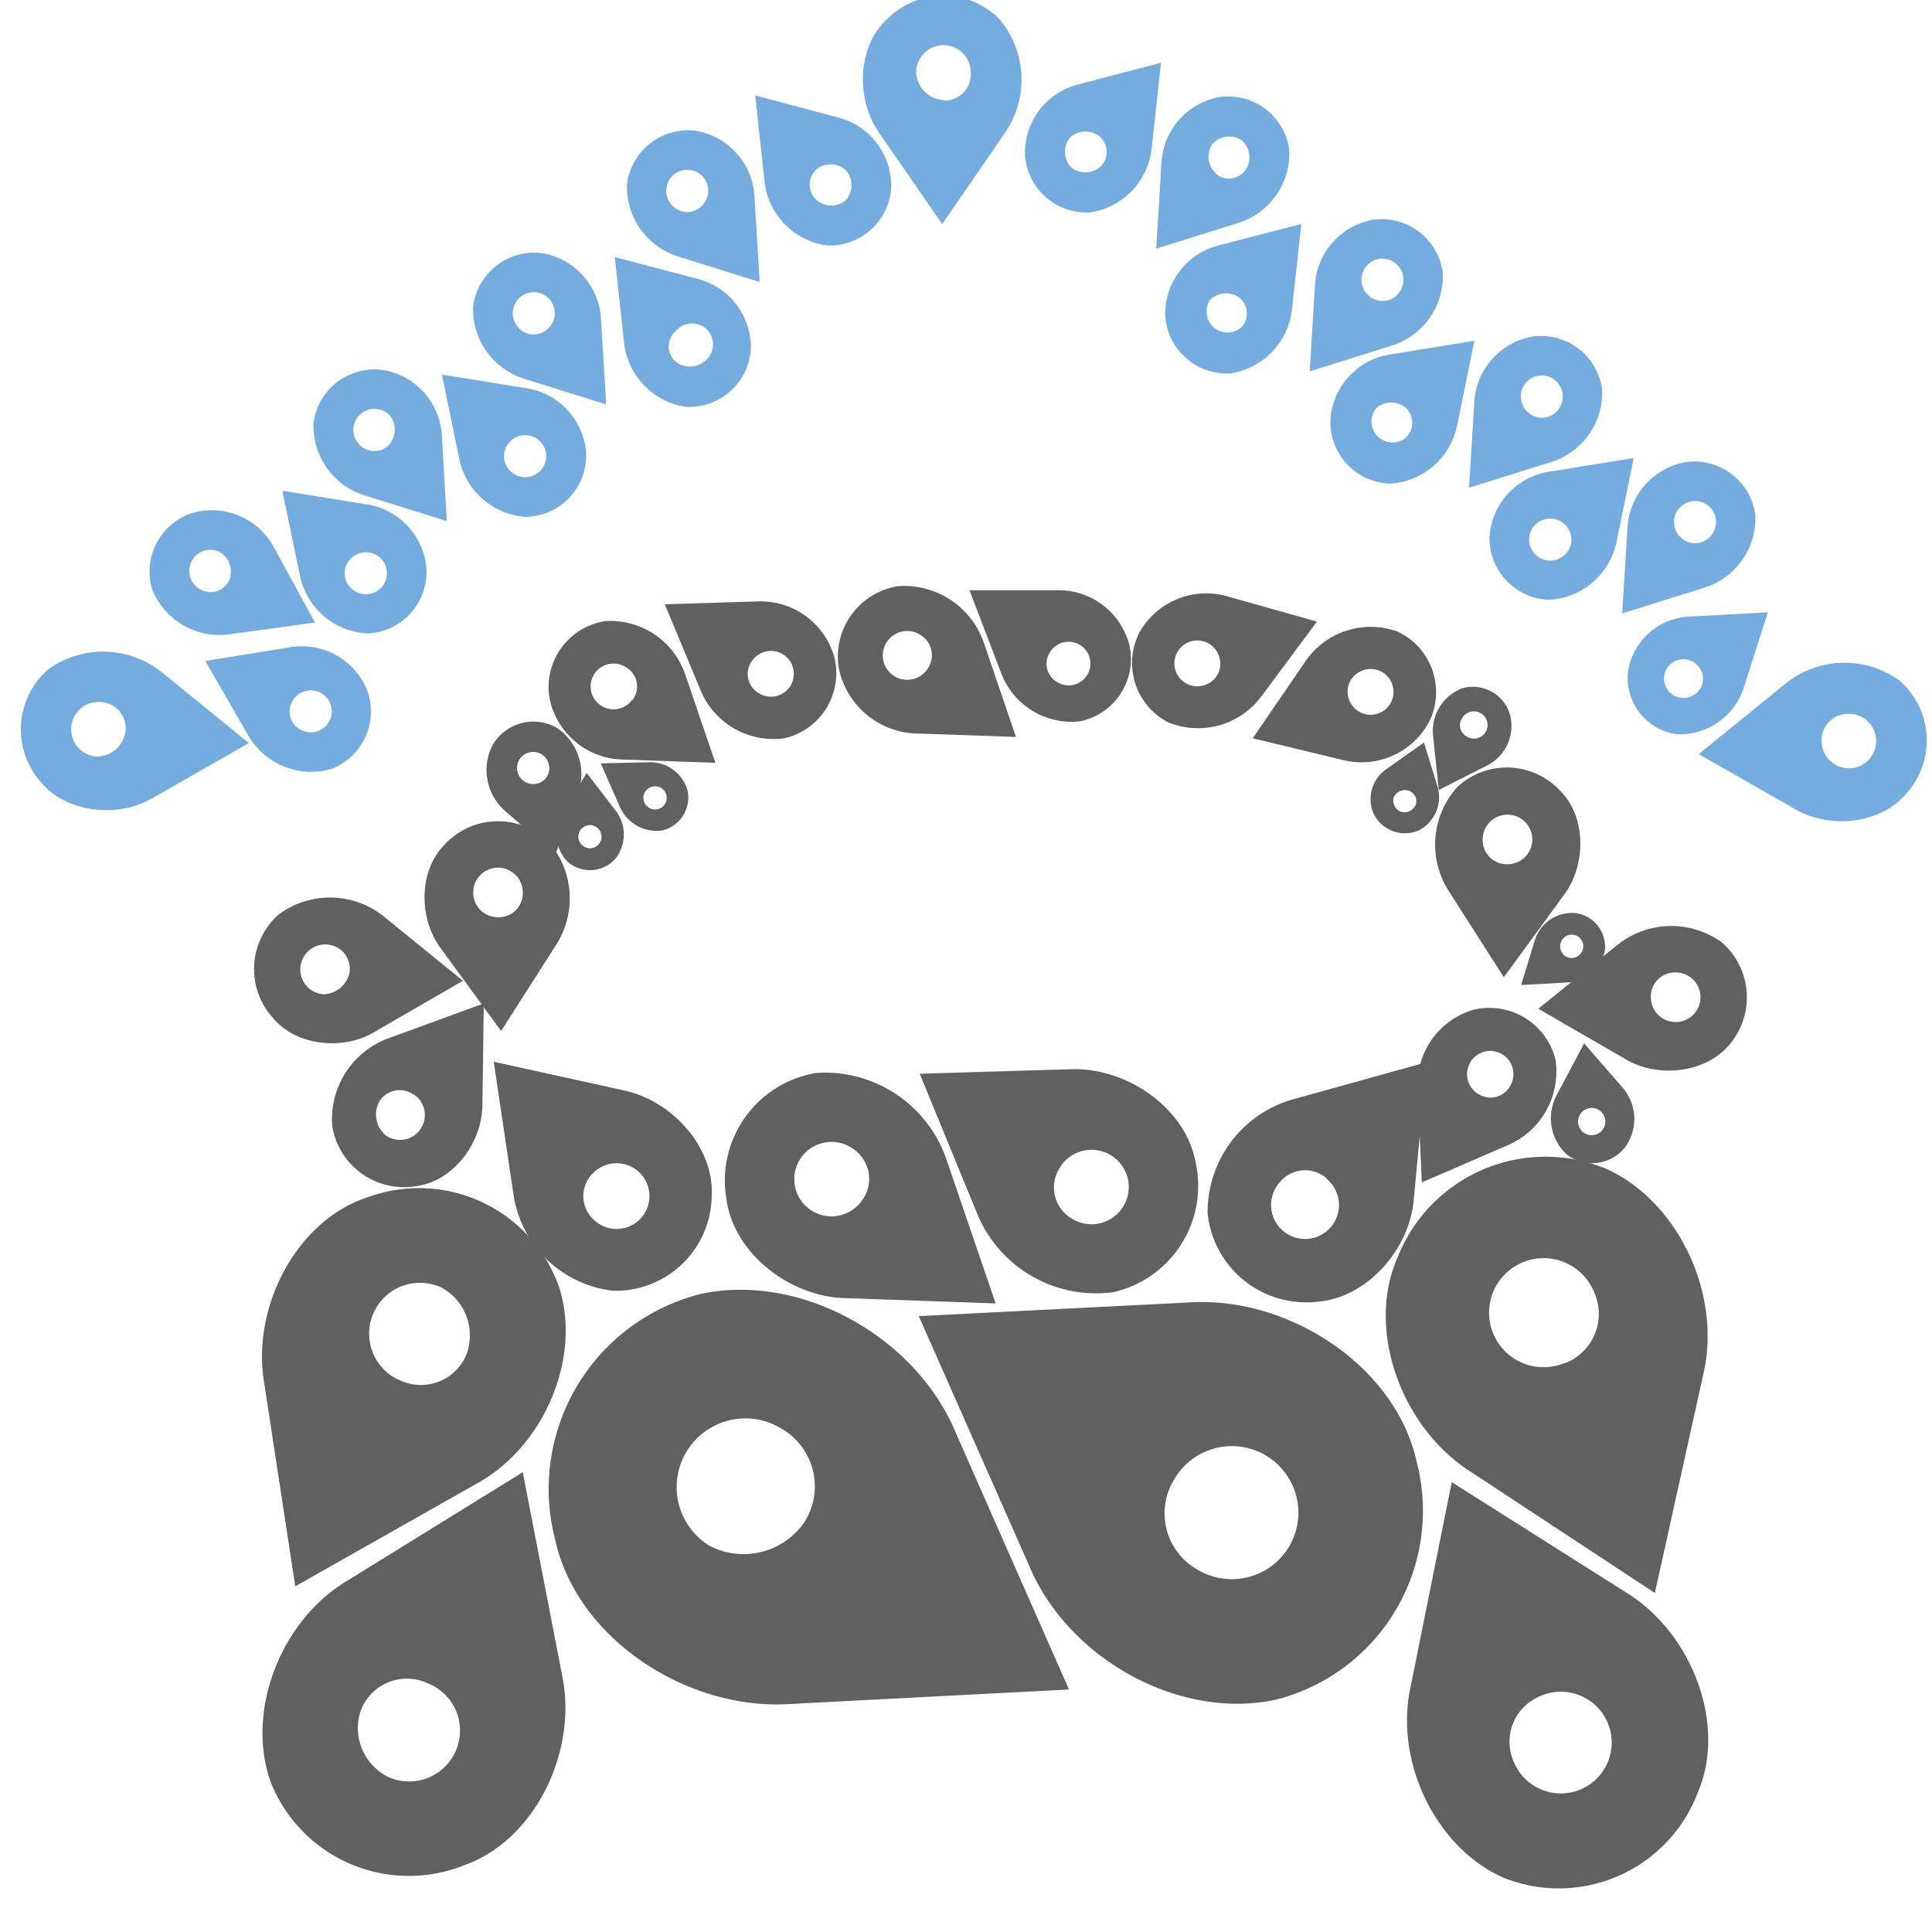 <svg id="Capa_1" data-name="Capa 1" xmlns="http://www.w3.org/2000/svg" viewBox="0 0 141.73 141.73">
    <defs>
        <style>.cls-1{fill:#606060;}.cls-2{fill:#74acdf;}</style>
    </defs>
    <title>park_g</title>
    <path id="_Trazado_compuesto_" data-name="&lt;Trazado compuesto&gt;" class="cls-1"
          d="M41,94.37h0a10.91,10.91,0,0,0-14-6.55h0c-5.23,1.68-8.57,8.06-7.62,13.62l2.28,14.93,13.25-7.5C39.9,106.18,42.7,99.6,41,94.37Zm-11.78,6.84a3.73,3.73,0,1,1,3.18-6.75,4,4,0,0,1,1.78,5A3.62,3.62,0,0,1,29.24,101.21Z"/>
    <path id="_Trazado_compuesto_2" data-name="&lt;Trazado compuesto&gt;" class="cls-1"
          d="M19.88,130.79h0a10.91,10.91,0,0,0,14.28,6h0c5.16-1.89,8.24-8.4,7.07-13.92L38.35,108l-12.94,8C20.53,118.95,18,125.63,19.88,130.79Zm11.49-7.31a3.73,3.73,0,1,1-2.9,6.87,4,4,0,0,1-2-4.88A3.62,3.62,0,0,1,31.37,123.48Z"/>
    <path id="_Trazado_compuesto_3" data-name="&lt;Trazado compuesto&gt;" class="cls-1"
          d="M117.8,85.73h0a11.66,11.66,0,0,0-15.25,6.45h0c-2.4,5.36.27,12.58,5.36,15.8l13.49,8.88,3.52-15.9C126.38,95.07,123.16,88.13,117.8,85.73Zm-3,14.25a4,4,0,1,1,2.13-5.22A3.87,3.87,0,0,1,114.81,100Z"/>
    <path id="_Trazado_compuesto_4" data-name="&lt;Trazado compuesto&gt;" class="cls-1"
          d="M45,94.69h0a7.05,7.05,0,0,0,7.21-6.94h0c.2-3.55-2.87-7-6.45-7.76l-9.54-2.1,1.45,9.74A8.33,8.33,0,0,0,45,94.69ZM43.57,86a2.41,2.41,0,1,1-.08,3.41A2.34,2.34,0,0,1,43.57,86Z"/>
    <path id="_Trazado_compuesto_5" data-name="&lt;Trazado compuesto&gt;" class="cls-1"
          d="M59.89,78.71h0a8,8,0,0,0-6.61,9.19h0c.5,4,4.63,7.25,8.76,7.33l11,.39-3.6-10.54A9.43,9.43,0,0,0,59.89,78.71Zm3.32,9.39a2.73,2.73,0,1,1-.61-3.81A2.65,2.65,0,0,1,63.21,88.1Z"/>
    <path id="_Trazado_compuesto_6" data-name="&lt;Trazado compuesto&gt;" class="cls-1"
          d="M81.69,94.79h0a8,8,0,0,0,6-9.61h0c-.76-3.94-5.1-6.93-9.22-6.74l-11,.33L71.7,89.07A9.43,9.43,0,0,0,81.69,94.79Zm-3.93-9.16a2.73,2.73,0,1,1,.86,3.76A2.65,2.65,0,0,1,77.76,85.64Z"/>
    <path id="_Trazado_compuesto_7" data-name="&lt;Trazado compuesto&gt;" class="cls-1"
          d="M88.59,89h0a7.27,7.27,0,0,0,8,6.5h0c3.65-.25,6.85-3.83,7.13-7.58l.94-10-9.79,2.72A8.6,8.6,0,0,0,88.59,89Zm8.72-2.53a2.49,2.49,0,1,1-3.5.35A2.41,2.41,0,0,1,97.31,86.43Z"/>
    <path id="_Trazado_compuesto_8" data-name="&lt;Trazado compuesto&gt;" class="cls-1"
          d="M24.38,82.66h0A5.34,5.34,0,0,0,30.62,87h0c2.66-.39,4.78-3.2,4.77-6l.1-7.39-7,2.56A6.31,6.31,0,0,0,24.38,82.66Zm6-2.36a1.82,1.82,0,1,1-2.07,3,2,2,0,0,1-.46-2.54A1.77,1.77,0,0,1,30.36,80.31Z"/>
    <path id="_Trazado_compuesto_9" data-name="&lt;Trazado compuesto&gt;" class="cls-1"
          d="M20.44,67.09h0A5.34,5.34,0,0,0,20,74.65h0c1.7,2.08,5.2,2.47,7.56,1l6.4-3.7-5.78-4.7A6.31,6.31,0,0,0,20.44,67.09Zm5.22,4.15a2,2,0,0,1-1.94,1.7A1.82,1.82,0,0,1,24,69.29,1.77,1.77,0,0,1,25.65,71.23Z"/>
    <path id="_Trazado_compuesto_10" data-name="&lt;Trazado compuesto&gt;" class="cls-1"
          d="M40.15,61.65h0a5.34,5.34,0,0,0-7.57.35h0c-1.88,1.92-1.88,5.44-.2,7.63l4.38,6,4-6.26A6.31,6.31,0,0,0,40.15,61.65Zm-3.54,5.64a1.82,1.82,0,1,1,1.74-1.9A1.77,1.77,0,0,1,36.61,67.29Z"/>
    <path id="_Trazado_compuesto_11" data-name="&lt;Trazado compuesto&gt;" class="cls-1"
          d="M118.63,69.34,112.85,74l6.4,3.7c2.36,1.42,5.86,1,7.56-1h0a5.34,5.34,0,0,0-.49-7.56h0A6.31,6.31,0,0,0,118.63,69.34Zm4.18,2a1.82,1.82,0,1,1-1.7,1.94A1.77,1.77,0,0,1,122.81,71.34Z"/>
    <path id="_Trazado_compuesto_12" data-name="&lt;Trazado compuesto&gt;" class="cls-1"
          d="M114.11,77.73h0a5,5,0,0,0-6-3.66h0A5.7,5.7,0,0,0,104,79.86l.3,6.88L110.63,84A5.87,5.87,0,0,0,114.11,77.73Zm-5.67,2.52a1.7,1.7,0,1,1,2.33-.56A1.65,1.65,0,0,1,108.44,80.25Z"/>
    <path id="_Trazado_compuesto_13" data-name="&lt;Trazado compuesto&gt;" class="cls-1"
          d="M114.92,84.68h0a3.07,3.07,0,0,0,4.32-.55h0a3.52,3.52,0,0,0-.24-4.38l-2.79-3.21-2,3.77A3.62,3.62,0,0,0,114.92,84.68Zm1.77-3.4a1,1,0,1,1-.91,1.17A1,1,0,0,1,116.69,81.28Z"/>
    <path id="_Trazado_compuesto_14" data-name="&lt;Trazado compuesto&gt;" class="cls-1"
          d="M40.86,53.4h0a3.46,3.46,0,0,0-4.74,1.29h0a4,4,0,0,0,1,4.86l3.62,3.15,1.67-4.54A4.09,4.09,0,0,0,40.86,53.4Zm-1.45,4.08A1.18,1.18,0,1,1,40.24,56,1.15,1.15,0,0,1,39.41,57.48Z"/>
    <path id="_Trazado_compuesto_15" data-name="&lt;Trazado compuesto&gt;" class="cls-1"
          d="M41.62,63.2h0A2.49,2.49,0,0,0,45.14,63h0a2.86,2.86,0,0,0,0-3.56l-2.1-2.73-1.82,3A2.94,2.94,0,0,0,41.62,63.2Zm1.6-2.67a.85.85,0,1,1-.79.9A.83.83,0,0,1,43.21,60.54Z"/>
    <path id="_Trazado_compuesto_16" data-name="&lt;Trazado compuesto&gt;" class="cls-1"
          d="M117.73,69.74h0a2.49,2.49,0,0,0-2.2-2.76h0a2.86,2.86,0,0,0-2.94,2l-1,3.28,3.47-.19A2.94,2.94,0,0,0,117.73,69.74Zm-3.1.2a.85.85,0,1,1,1.2.14A.83.83,0,0,1,114.63,69.95Z"/>
    <path id="_Trazado_compuesto_17" data-name="&lt;Trazado compuesto&gt;" class="cls-1"
          d="M48.61,60.92h0a2.49,2.49,0,0,0,1.81-3h0a2.86,2.86,0,0,0-2.92-2L44.07,56l1.4,3.18A2.94,2.94,0,0,0,48.61,60.92Zm-1.28-2.83a.85.85,0,1,1,.29,1.17A.83.83,0,0,1,47.33,58.09Z"/>
    <path id="_Trazado_compuesto_18" data-name="&lt;Trazado compuesto&gt;" class="cls-1"
          d="M51.42,94.92h0a14.75,14.75,0,0,0-10.7,18h0c1.56,7.26,9.69,12.61,17.3,12.08l20.4-1.06L70.11,105.1C67.16,98,58.68,93.36,51.42,94.92ZM59,111.68a5.42,5.42,0,0,1-6.91,1.74,5,5,0,0,1,5.18-8.65A4.89,4.89,0,0,1,59,111.68Z"/>
    <path id="_Trazado_compuesto_19" data-name="&lt;Trazado compuesto&gt;" class="cls-1"
          d="M93.58,124.69h0a14.29,14.29,0,0,0,10.35-17.44h0c-1.52-7-9.4-12.21-16.77-11.7l-19.76,1,8.07,18.24C78.33,121.71,86.55,126.21,93.58,124.69Zm-7.4-16.23a4.88,4.88,0,1,1,1.69,6.7A4.74,4.74,0,0,1,86.18,108.46Z"/>
    <path id="_Trazado_compuesto_20" data-name="&lt;Trazado compuesto&gt;" class="cls-1"
          d="M65.87,43h0a5.24,5.24,0,0,0-4.34,6h0a6,6,0,0,0,5.75,4.81l7.25.25-2.36-6.92A6.19,6.19,0,0,0,65.87,43ZM68,49.13a1.79,1.79,0,1,1-.4-2.5A1.74,1.74,0,0,1,68,49.13Z"/>
    <path id="_Trazado_compuesto_21" data-name="&lt;Trazado compuesto&gt;" class="cls-1"
          d="M79.19,52.92h0a4.67,4.67,0,0,0,3.68-5.52h0a5.36,5.36,0,0,0-5.28-4.1H71.12l2.33,6.09A5.52,5.52,0,0,0,79.19,52.92Zm-2.14-5.11A1.6,1.6,0,1,1,77.49,50,1.55,1.55,0,0,1,77.05,47.81Z"/>
    <path id="_Trazado_compuesto_22" data-name="&lt;Trazado compuesto&gt;" class="cls-1"
          d="M44.37,45.57h0a4.9,4.9,0,0,0-4.06,5.65h0a5.62,5.62,0,0,0,5.38,4.5l6.79.24-2.21-6.48A5.79,5.79,0,0,0,44.37,45.57Zm2,5.77A1.68,1.68,0,1,1,46,49,1.63,1.63,0,0,1,46.41,51.34Z"/>
    <path id="_Trazado_compuesto_23" data-name="&lt;Trazado compuesto&gt;" class="cls-1"
          d="M57.54,54.16h0a4.9,4.9,0,0,0,3.68-5.9h0a5.62,5.62,0,0,0-5.66-4.14l-6.79.21,2.63,6.32A5.79,5.79,0,0,0,57.54,54.16Zm-2.41-5.62a1.68,1.68,0,1,1,.53,2.31A1.63,1.63,0,0,1,55.13,48.53Z"/>
    <path id="_Trazado_compuesto_24" data-name="&lt;Trazado compuesto&gt;" class="cls-2"
          d="M3.52,49.12h0A5.82,5.82,0,0,0,3,57.37H3c1.85,2.27,5.68,2.69,8.26,1.14l7-4-6.31-5.13A6.88,6.88,0,0,0,3.52,49.12Zm5.69,4.52A2.14,2.14,0,0,1,7.09,55.5a2,2,0,0,1,.27-4A1.93,1.93,0,0,1,9.21,53.65Z"/>
    <path id="_Trazado_compuesto_25" data-name="&lt;Trazado compuesto&gt;" class="cls-2"
          d="M73.26,1.34h0A5.82,5.82,0,0,0,65,1.48h0c-2.12,2-2.23,5.87-.47,8.32l4.59,6.64,4.61-6.7A6.88,6.88,0,0,0,73.26,1.34Zm-4.05,6a2.14,2.14,0,0,1-2-2,2,2,0,0,1,4-.05A1.93,1.93,0,0,1,69.2,7.38Z"/>
    <path id="_Trazado_compuesto_26" data-name="&lt;Trazado compuesto&gt;" class="cls-2"
          d="M130.93,50.19l-6.31,5.13,7,4c2.58,1.55,6.4,1.13,8.26-1.14h0a5.82,5.82,0,0,0-.53-8.25h0A6.88,6.88,0,0,0,130.93,50.19Zm4.56,2.18a2,2,0,1,1-1.85,2.12A1.93,1.93,0,0,1,135.49,52.37Z"/>
    <path id="_Trazado_compuesto_27" data-name="&lt;Trazado compuesto&gt;" class="cls-2"
          d="M24.28,56.42h0a4.52,4.52,0,0,0,2.63-5.85h0a5.18,5.18,0,0,0-5.68-3.08l-6.17,1L18.24,54A5.34,5.34,0,0,0,24.28,56.42Zm-2.9-4.84a1.54,1.54,0,1,1,.77,2A1.5,1.5,0,0,1,21.38,51.58Z"/>
    <path id="_Trazado_compuesto_28" data-name="&lt;Trazado compuesto&gt;" class="cls-2"
          d="M16.86,46.53l6.25-.86-3-5.49a5.18,5.18,0,0,0-5.93-2.57h0a4.52,4.52,0,0,0-3,5.68h0A5.34,5.34,0,0,0,16.86,46.53Zm-2.14-3.28a1.54,1.54,0,0,1,1.42-2.74,1.66,1.66,0,0,1,.66,2.08A1.5,1.5,0,0,1,14.72,43.25Z"/>
    <path id="_Trazado_compuesto_29" data-name="&lt;Trazado compuesto&gt;" class="cls-2"
          d="M26.92,46.47h0a4.52,4.52,0,0,0,4.37-4.69h0A5.18,5.18,0,0,0,26.89,37l-6.18-1L22,42.22A5.34,5.34,0,0,0,26.92,46.47ZM25.72,41a1.54,1.54,0,1,1,.07,2.18A1.5,1.5,0,0,1,25.72,41Z"/>
    <path id="_Trazado_compuesto_30" data-name="&lt;Trazado compuesto&gt;" class="cls-2"
          d="M26.78,36.35l6,1.88L32.42,32a5.18,5.18,0,0,0-4.27-4.85h0A4.52,4.52,0,0,0,23,31h0A5.34,5.34,0,0,0,26.78,36.35Zm-.54-3.88a1.54,1.54,0,0,1,2.45-1.87,1.66,1.66,0,0,1-.29,2.16A1.5,1.5,0,0,1,26.24,32.46Z"/>
    <path id="_Trazado_compuesto_31" data-name="&lt;Trazado compuesto&gt;" class="cls-2"
          d="M38.61,37.92h0A4.52,4.52,0,0,0,43,33.22h0a5.18,5.18,0,0,0-4.4-4.74l-6.18-1,1.27,6.18A5.34,5.34,0,0,0,38.61,37.92Zm-1.2-5.51a1.54,1.54,0,1,1,.07,2.18A1.5,1.5,0,0,1,37.41,32.41Z"/>
    <path id="_Trazado_compuesto_32" data-name="&lt;Trazado compuesto&gt;" class="cls-2"
          d="M38.47,27.79l6,1.88-.38-6.24a5.18,5.18,0,0,0-4.27-4.85h0a4.52,4.52,0,0,0-5.11,3.88h0A5.34,5.34,0,0,0,38.47,27.79Zm-.54-3.88a1.54,1.54,0,1,1,2.16.29A1.5,1.5,0,0,1,37.93,23.91Z"/>
    <path id="_Trazado_compuesto_33" data-name="&lt;Trazado compuesto&gt;" class="cls-2"
          d="M50.29,29.84h0a4.52,4.52,0,0,0,4.79-4.26h0a5.18,5.18,0,0,0-3.93-5.13l-6.05-1.59.68,6.27A5.34,5.34,0,0,0,50.29,29.84Zm-.67-5.6a1.54,1.54,0,1,1,2,2.31,1.66,1.66,0,0,1-2.18-.14A1.5,1.5,0,0,1,49.62,24.24Z"/>
    <path id="_Trazado_compuesto_34" data-name="&lt;Trazado compuesto&gt;" class="cls-2"
          d="M60.59,18h0a4.52,4.52,0,0,0,4.79-4.26h0a5.18,5.18,0,0,0-3.93-5.13L55.4,7l.68,6.27A5.34,5.34,0,0,0,60.59,18Zm-.67-5.6a1.66,1.66,0,0,1,2.18.14A1.66,1.66,0,0,1,62,14.73a1.66,1.66,0,0,1-2.18-.14A1.5,1.5,0,0,1,59.92,12.41Z"/>
    <path id="_Trazado_compuesto_35" data-name="&lt;Trazado compuesto&gt;" class="cls-2"
          d="M49.73,18.81l6,1.88-.38-6.24A5.18,5.18,0,0,0,51.09,9.6h0A4.52,4.52,0,0,0,46,13.48h0A5.34,5.34,0,0,0,49.73,18.81Zm-.54-3.88a1.54,1.54,0,1,1,2.16.29A1.5,1.5,0,0,1,49.19,14.93Z"/>
    <path id="_Trazado_compuesto_36" data-name="&lt;Trazado compuesto&gt;" class="cls-2"
          d="M127.92,50.45l1.77-5.53-5.75.31a4.77,4.77,0,0,0-4.49,3.9h0A4.16,4.16,0,0,0,123,53.86h0A4.92,4.92,0,0,0,127.92,50.45Zm-3.58.47a1.42,1.42,0,1,1,.28-2A1.38,1.38,0,0,1,124.35,50.92Z"/>
    <path id="_Trazado_compuesto_37" data-name="&lt;Trazado compuesto&gt;" class="cls-2"
          d="M128.77,37.78h0a4.52,4.52,0,0,0-5.11-3.88h0a5.18,5.18,0,0,0-4.27,4.85L119,45l6-1.88A5.34,5.34,0,0,0,128.77,37.78Zm-5.36,1.74a1.54,1.54,0,1,1,2.16-.29A1.5,1.5,0,0,1,123.41,39.52Z"/>
    <path id="_Trazado_compuesto_38" data-name="&lt;Trazado compuesto&gt;" class="cls-2"
          d="M118.58,39.78l1.27-6.18-6.18,1a5.18,5.18,0,0,0-4.4,4.74h0A4.52,4.52,0,0,0,113.65,44h0A5.34,5.34,0,0,0,118.58,39.78Zm-3.81.93a1.54,1.54,0,1,1,.07-2.18A1.5,1.5,0,0,1,114.77,40.71Z"/>
    <path id="_Trazado_compuesto_39" data-name="&lt;Trazado compuesto&gt;" class="cls-2"
          d="M117.53,28.57h0a4.52,4.52,0,0,0-5.11-3.88h0a5.18,5.18,0,0,0-4.27,4.85l-.38,6.24,6-1.88A5.34,5.34,0,0,0,117.53,28.57Zm-5.36,1.74a1.54,1.54,0,1,1,2.16-.29A1.5,1.5,0,0,1,112.17,30.31Z"/>
    <path id="_Trazado_compuesto_40" data-name="&lt;Trazado compuesto&gt;" class="cls-2"
          d="M106.89,31.22,108.16,25,102,26a5.18,5.18,0,0,0-4.4,4.74h0A4.52,4.52,0,0,0,102,35.48h0A5.34,5.34,0,0,0,106.89,31.22Zm-3.81.93A1.54,1.54,0,0,1,101,29.9a1.66,1.66,0,0,1,2.18.07A1.5,1.5,0,0,1,103.08,32.15Z"/>
    <path id="_Trazado_compuesto_41" data-name="&lt;Trazado compuesto&gt;" class="cls-2"
          d="M105.84,20h0a4.52,4.52,0,0,0-5.11-3.88h0A5.18,5.18,0,0,0,96.46,21l-.38,6.24,6-1.88A5.34,5.34,0,0,0,105.84,20Zm-5.36,1.74a1.54,1.54,0,1,1,2.16-.29A1.5,1.5,0,0,1,100.48,21.76Z"/>
    <path id="_Trazado_compuesto_42" data-name="&lt;Trazado compuesto&gt;" class="cls-2"
          d="M94.78,22.7l.68-6.27L89.41,18a5.18,5.18,0,0,0-3.93,5.13h0a4.52,4.52,0,0,0,4.79,4.26h0A5.34,5.34,0,0,0,94.78,22.7ZM91.08,24a1.54,1.54,0,0,1-2.31-2,1.66,1.66,0,0,1,2.18-.14A1.5,1.5,0,0,1,91.08,24Z"/>
    <path id="_Trazado_compuesto_43" data-name="&lt;Trazado compuesto&gt;" class="cls-2"
          d="M84.49,10.87l.68-6.27L79.12,6.19a5.18,5.18,0,0,0-3.93,5.13h0A4.52,4.52,0,0,0,80,15.58h0A5.34,5.34,0,0,0,84.49,10.87Zm-3.7,1.29a1.66,1.66,0,0,1-2.18.14,1.66,1.66,0,0,1-.14-2.18A1.66,1.66,0,0,1,80.65,10,1.5,1.5,0,0,1,80.79,12.16Z"/>
    <path id="_Trazado_compuesto_44" data-name="&lt;Trazado compuesto&gt;" class="cls-2"
          d="M94.58,11h0a4.52,4.52,0,0,0-5.11-3.88h0A5.18,5.18,0,0,0,85.2,12l-.38,6.24,6-1.88A5.34,5.34,0,0,0,94.58,11Zm-5.36,1.74a1.66,1.66,0,0,1-.29-2.16,1.66,1.66,0,0,1,2.16-.29,1.66,1.66,0,0,1,.29,2.16A1.5,1.5,0,0,1,89.22,12.78Z"/>
    <path id="_Trazado_compuesto_45" data-name="&lt;Trazado compuesto&gt;" class="cls-1"
          d="M106.32,65.43l4,6.26,4.38-6c1.67-2.19,1.68-5.71-.2-7.63h0a5.34,5.34,0,0,0-7.57-.35h0A6.31,6.31,0,0,0,106.32,65.43Zm2.45-3.93a1.82,1.82,0,1,1,1.74,1.9A1.77,1.77,0,0,1,108.77,61.5Z"/>
    <path id="_Trazado_compuesto_46" data-name="&lt;Trazado compuesto&gt;" class="cls-1"
          d="M105.13,54l.42,3.95,3.51-1.78a3.26,3.26,0,0,0,1.73-3.68h0a2.84,2.84,0,0,0-3.52-2h0A3.36,3.36,0,0,0,105.13,54Zm2.11-1.28a1,1,0,1,1,.37,1.32A.94.94,0,0,1,107.24,52.72Z"/>
    <path id="_Trazado_compuesto_47" data-name="&lt;Trazado compuesto&gt;" class="cls-1"
          d="M105.46,57.71l-1-3.24-2.75,1.95a2.67,2.67,0,0,0-.93,3.3h0a2.56,2.56,0,0,0,3.32,1.19h0A2.75,2.75,0,0,0,105.46,57.71Zm-1.62,1.35a.9.9,0,0,1-1.08.49.89.89,0,0,1-.52-1.06.9.9,0,0,1,1.08-.49A.81.81,0,0,1,103.85,59.05Z"/>
    <path id="_Trazado_compuesto_48" data-name="&lt;Trazado compuesto&gt;" class="cls-1"
          d="M95.77,48.51,91.9,54.16l6.6,1.59a5.62,5.62,0,0,0,6.39-2.9h0a4.9,4.9,0,0,0-2.4-6.53h0A5.79,5.79,0,0,0,95.77,48.51Zm4.2.67a1.68,1.68,0,1,1-1,2.15A1.63,1.63,0,0,1,100,49.18Z"/>
    <path id="_Trazado_compuesto_49" data-name="&lt;Trazado compuesto&gt;" class="cls-1"
          d="M92.53,51.09l4.08-5.49-6.53-1.84a5.62,5.62,0,0,0-6.5,2.65h0A4.9,4.9,0,0,0,85.72,53h0A5.79,5.79,0,0,0,92.53,51.09Zm-4.17-.83a1.68,1.68,0,1,1,1.07-2.11A1.63,1.63,0,0,1,88.35,50.26Z"/>
    <path id="_Trazado_compuesto_50" data-name="&lt;Trazado compuesto&gt;" class="cls-1"
          d="M110.4,137.79h0a10.91,10.91,0,0,0,14.15-6.29h0c2.16-5.05-.47-11.75-5.28-14.69l-12.77-8.08-3,14.92C102.23,129.2,105.35,135.64,110.4,137.79ZM113,124.42a3.73,3.73,0,1,1-1.91,4.92A3.62,3.62,0,0,1,113,124.42Z"/>
</svg>